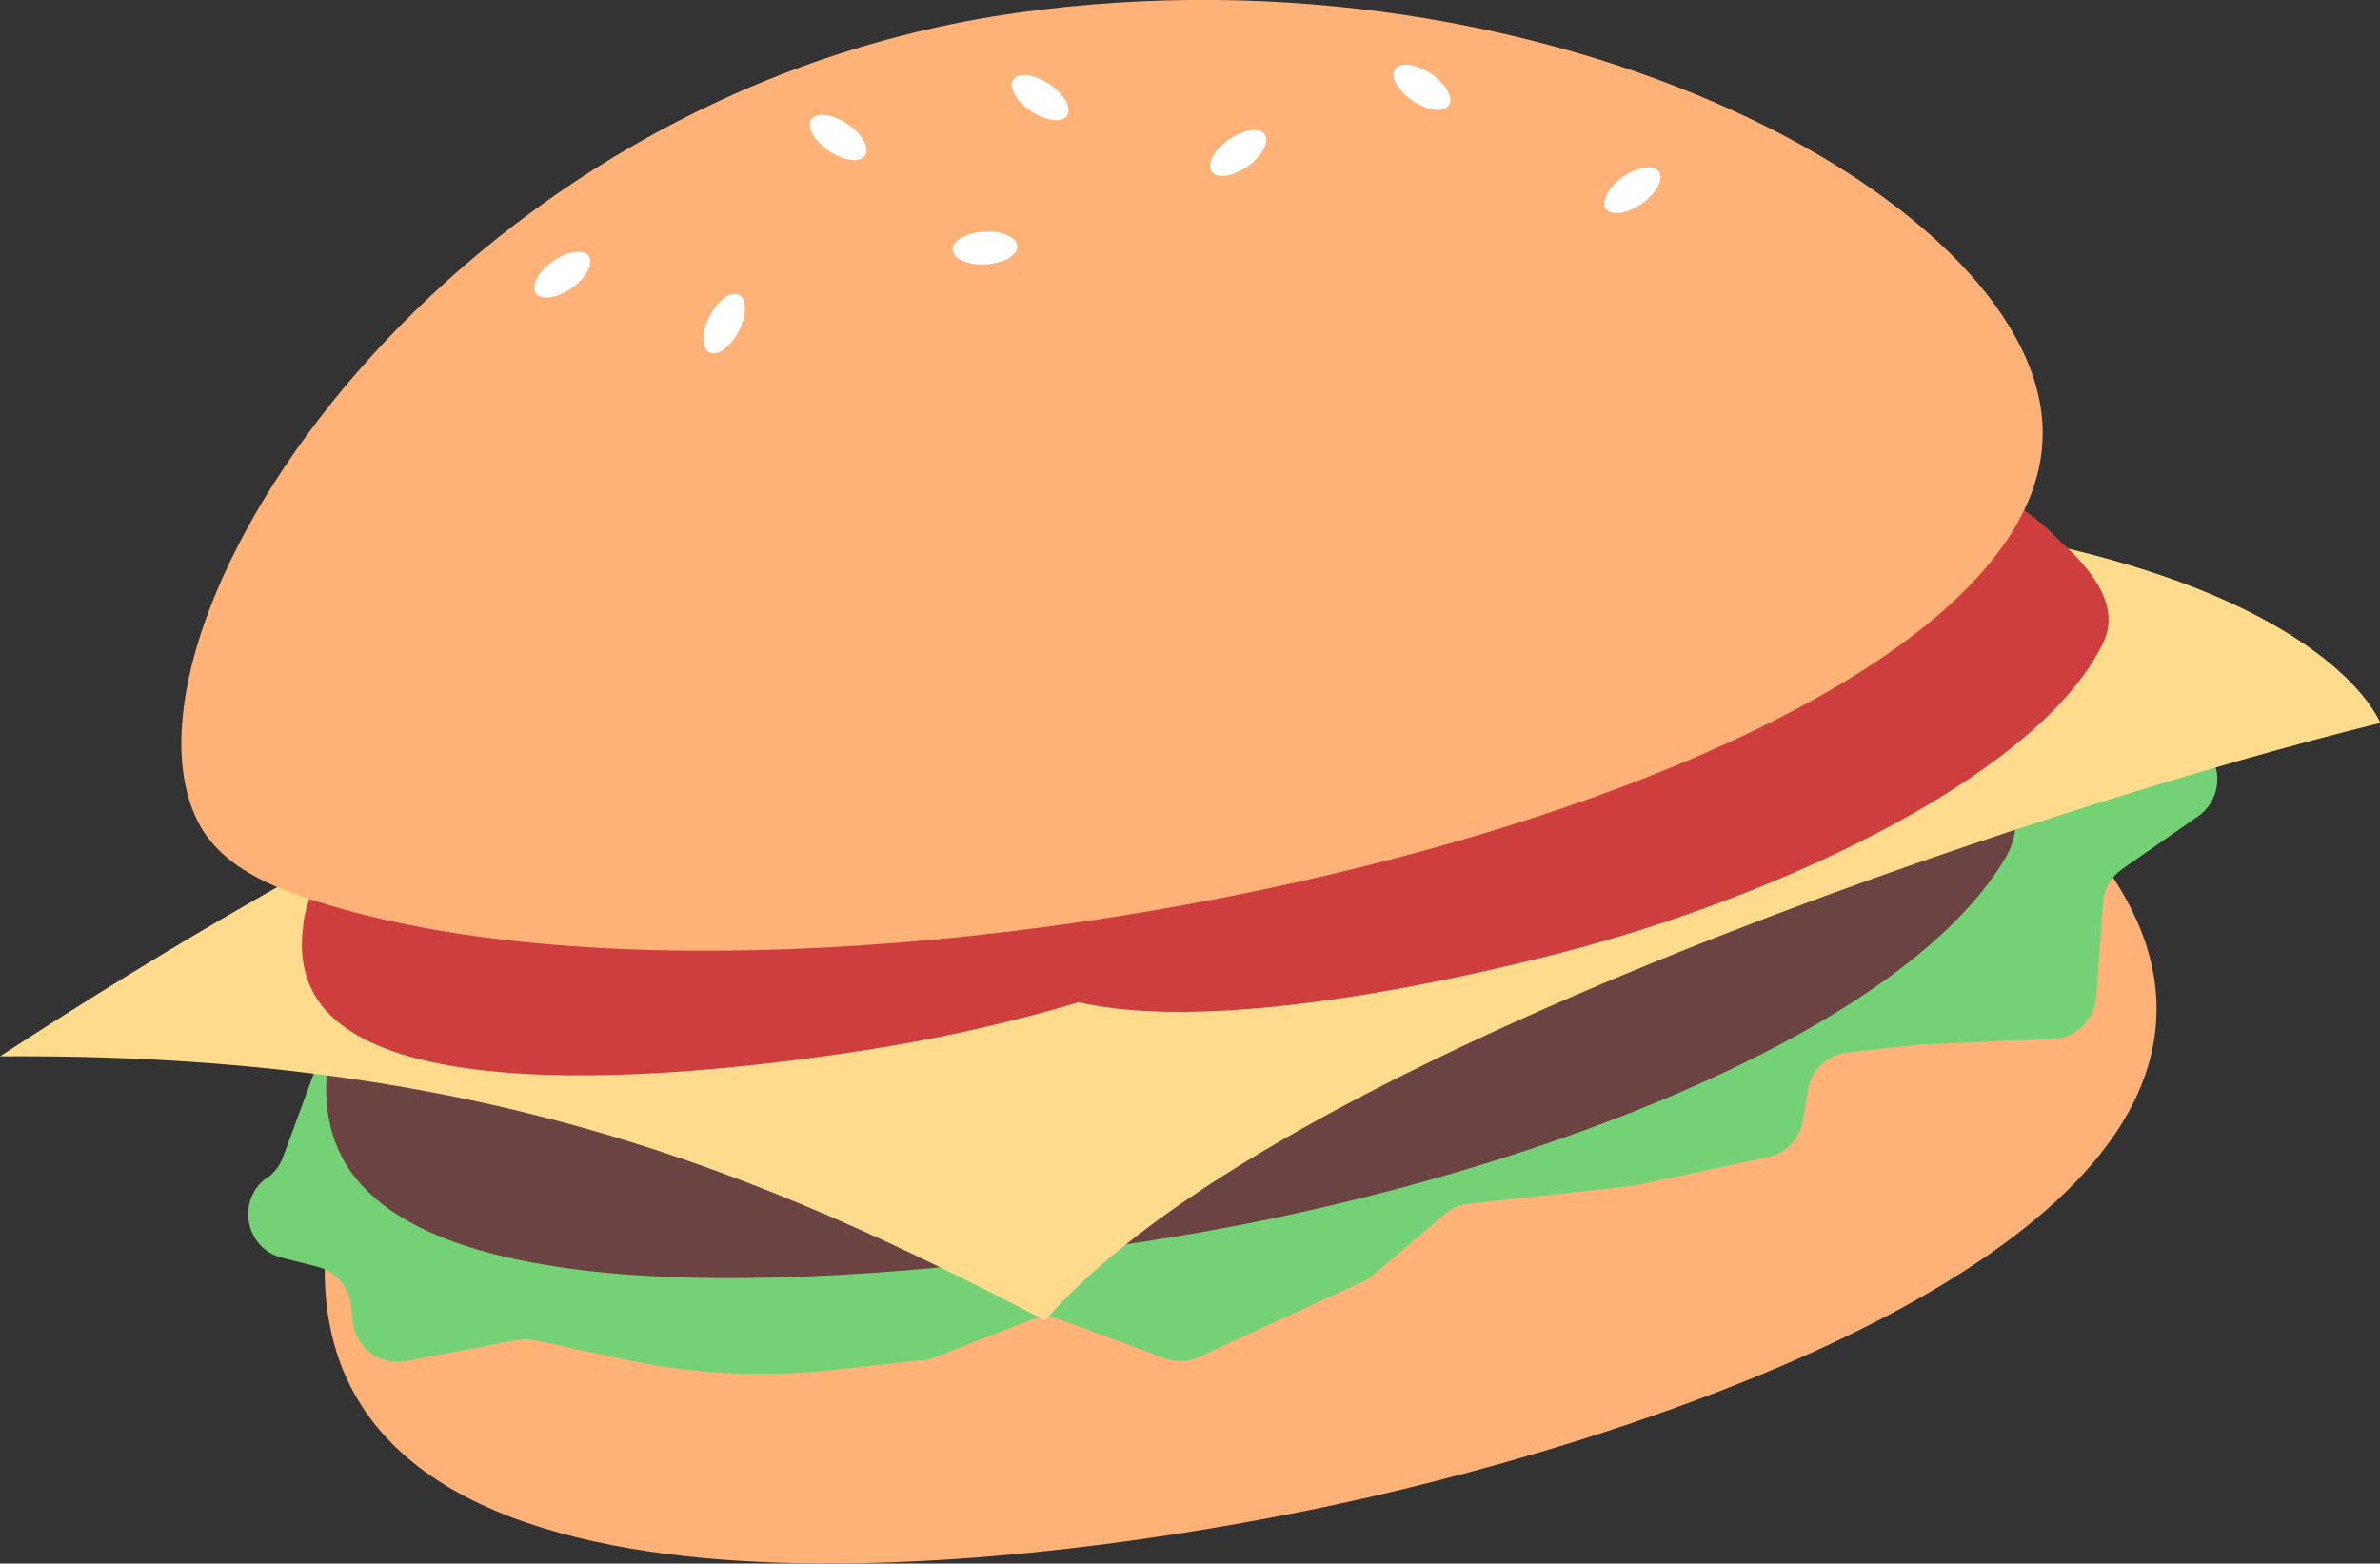 <?xml version="1.0" encoding="UTF-8"?>
<svg id="Layer_2" data-name="Layer 2" xmlns="http://www.w3.org/2000/svg" viewBox="0 0 80.09 52.62">
  <rect x="0" y="0" width="80.09" height="52.62" fill="#333333" stroke="none"/>
  <defs>
    <style>
      .cls-1 {
        fill: #75d175;
      }

      .cls-1, .cls-2, .cls-3, .cls-4, .cls-5, .cls-6 {
        stroke-width: 0px;
      }

      .cls-2 {
        fill: #ffdc8d;
      }

      .cls-3 {
        fill: #6b4343;
      }

      .cls-4 {
        fill: #ffb278;
      }

      .cls-5 {
        fill: #ce3e3e;
      }

      .cls-6 {
        fill: #fff;
      }
    </style>
  </defs>
  <g id="Layer_2-2" data-name="Layer 2">
    <g>
      <path class="cls-4" d="M11.32,45.49c3.41,10.87,27.84,6.27,31.68,5.54,9.83-1.85,30.1-7.89,29.56-17.45-.29-5.09-6.36-9.1-10.49-11.84-15.08-9.98-35.69-9.49-46.31,8.15-1.92,3.2-6.13,10.18-4.44,15.59Z"/>
      <path class="cls-1" d="M8.99,39.63h0c-1.05.74-.75,2.38.5,2.7l1.19.3c.61.16,1.06.67,1.13,1.3l.06.56c.1.87.92,1.48,1.78,1.32l3.74-.71c.2-.04.4-.03.6,0l3.01.65c2.28.49,4.63.61,6.95.36l3.13-.34c.13-.01.26-.05.38-.09l3.2-1.25c.34-.13.73-.14,1.07,0l3.46,1.28c.38.14.79.12,1.15-.04l5.52-2.54c.13-.06.24-.13.35-.22l2.41-2.05c.23-.2.51-.32.81-.35l5.48-.6c.05,0,.1-.01.15-.02l4.44-.95c.61-.13,1.07-.62,1.17-1.23l.17-1.03c.11-.67.65-1.18,1.33-1.26l2.46-.27s.06,0,.1,0l4.37-.19c.77-.03,1.38-.64,1.44-1.4l.23-3.18c.03-.46.27-.87.64-1.13l2.56-1.78c.7-.49.86-1.47.34-2.15l-.64-.85c-.29-.38-.73-.6-1.21-.6l-11.89.03c-.09,0-.19,0-.28.03l-39.6,7.61c-.07.01-.14.03-.2.05l-8.76,2.98c-.43.15-.77.48-.93.91l-1.28,3.47c-.11.29-.3.53-.55.71Z"/>
      <path class="cls-3" d="M11.05,35.68c-.07.52-.25,1.89.45,3.25,2.94,5.66,18.39,4.27,27.97,2.7,11.39-1.86,24.44-6.73,28.01-12.75,1.31-2.2-1.38-4.69-1.84-5.26-9.96-12.37-52.78-.61-54.59,12.06Z"/>
      <path class="cls-2" d="M0,35.55c16.09-.12,25.55,3.87,35.17,8.89,7.57-8.79,33.99-17.43,44.93-20.11,0,0-4.05-10.95-45.13-6.3C21.41,23.31,11.94,27.77,0,35.55Z"/>
      <path class="cls-5" d="M32.7,29.7c-.02.36-.05,1.32.51,2.21,2.37,3.71,12.82,1.82,19.26.17,7.66-1.97,16.26-6.12,18.32-10.48.75-1.59-1.24-3.15-1.59-3.51-7.58-7.91-36.06,2.78-36.5,11.61Z"/>
      <path class="cls-5" d="M10.21,31.12c-.05.36-.17,1.31.31,2.24,2.02,3.91,12.61,2.96,19.17,1.89,7.81-1.28,16.74-4.63,19.18-8.79.89-1.52-.95-3.24-1.27-3.64-6.84-8.56-36.17-.46-37.4,8.29Z"/>
      <path class="cls-4" d="M6.6,27.53C3.53,20.92,14.93,3.14,34.24.43c18.07-2.53,34.54,6.54,34.5,14.17-.05,12.17-41.39,21.46-58.52,15.59-1.28-.44-2.91-1.13-3.62-2.66Z"/>
      <ellipse class="cls-6" cx="47.85" cy="2.94" rx=".55" ry="1.09" transform="translate(18.74 41.03) rotate(-56.13)"/>
      <ellipse class="cls-6" cx="35.01" cy="3.29" rx=".55" ry="1.09" transform="translate(12.76 30.52) rotate(-56.13)"/>
      <ellipse class="cls-6" cx="41.67" cy="5.15" rx="1.09" ry=".55" transform="translate(4.61 24.89) rotate(-35.09)"/>
      <ellipse class="cls-6" cx="24.37" cy="10.89" rx="1.09" ry=".55" transform="translate(3.58 27.63) rotate(-62.92)"/>
      <ellipse class="cls-6" cx="54.94" cy="6.4" rx="1.09" ry=".55" transform="translate(6.3 32.75) rotate(-35.09)"/>
      <ellipse class="cls-6" cx="33.14" cy="8.35" rx="1.09" ry=".55" transform="translate(-.43 1.96) rotate(-3.37)"/>
      <ellipse class="cls-6" cx="18.92" cy="9.24" rx="1.09" ry=".55" transform="translate(-1.87 12.56) rotate(-35.09)"/>
      <ellipse class="cls-6" cx="28.21" cy="4.63" rx=".55" ry="1.09" transform="translate(8.64 25.47) rotate(-56.13)"/>
    </g>
  </g>
</svg>